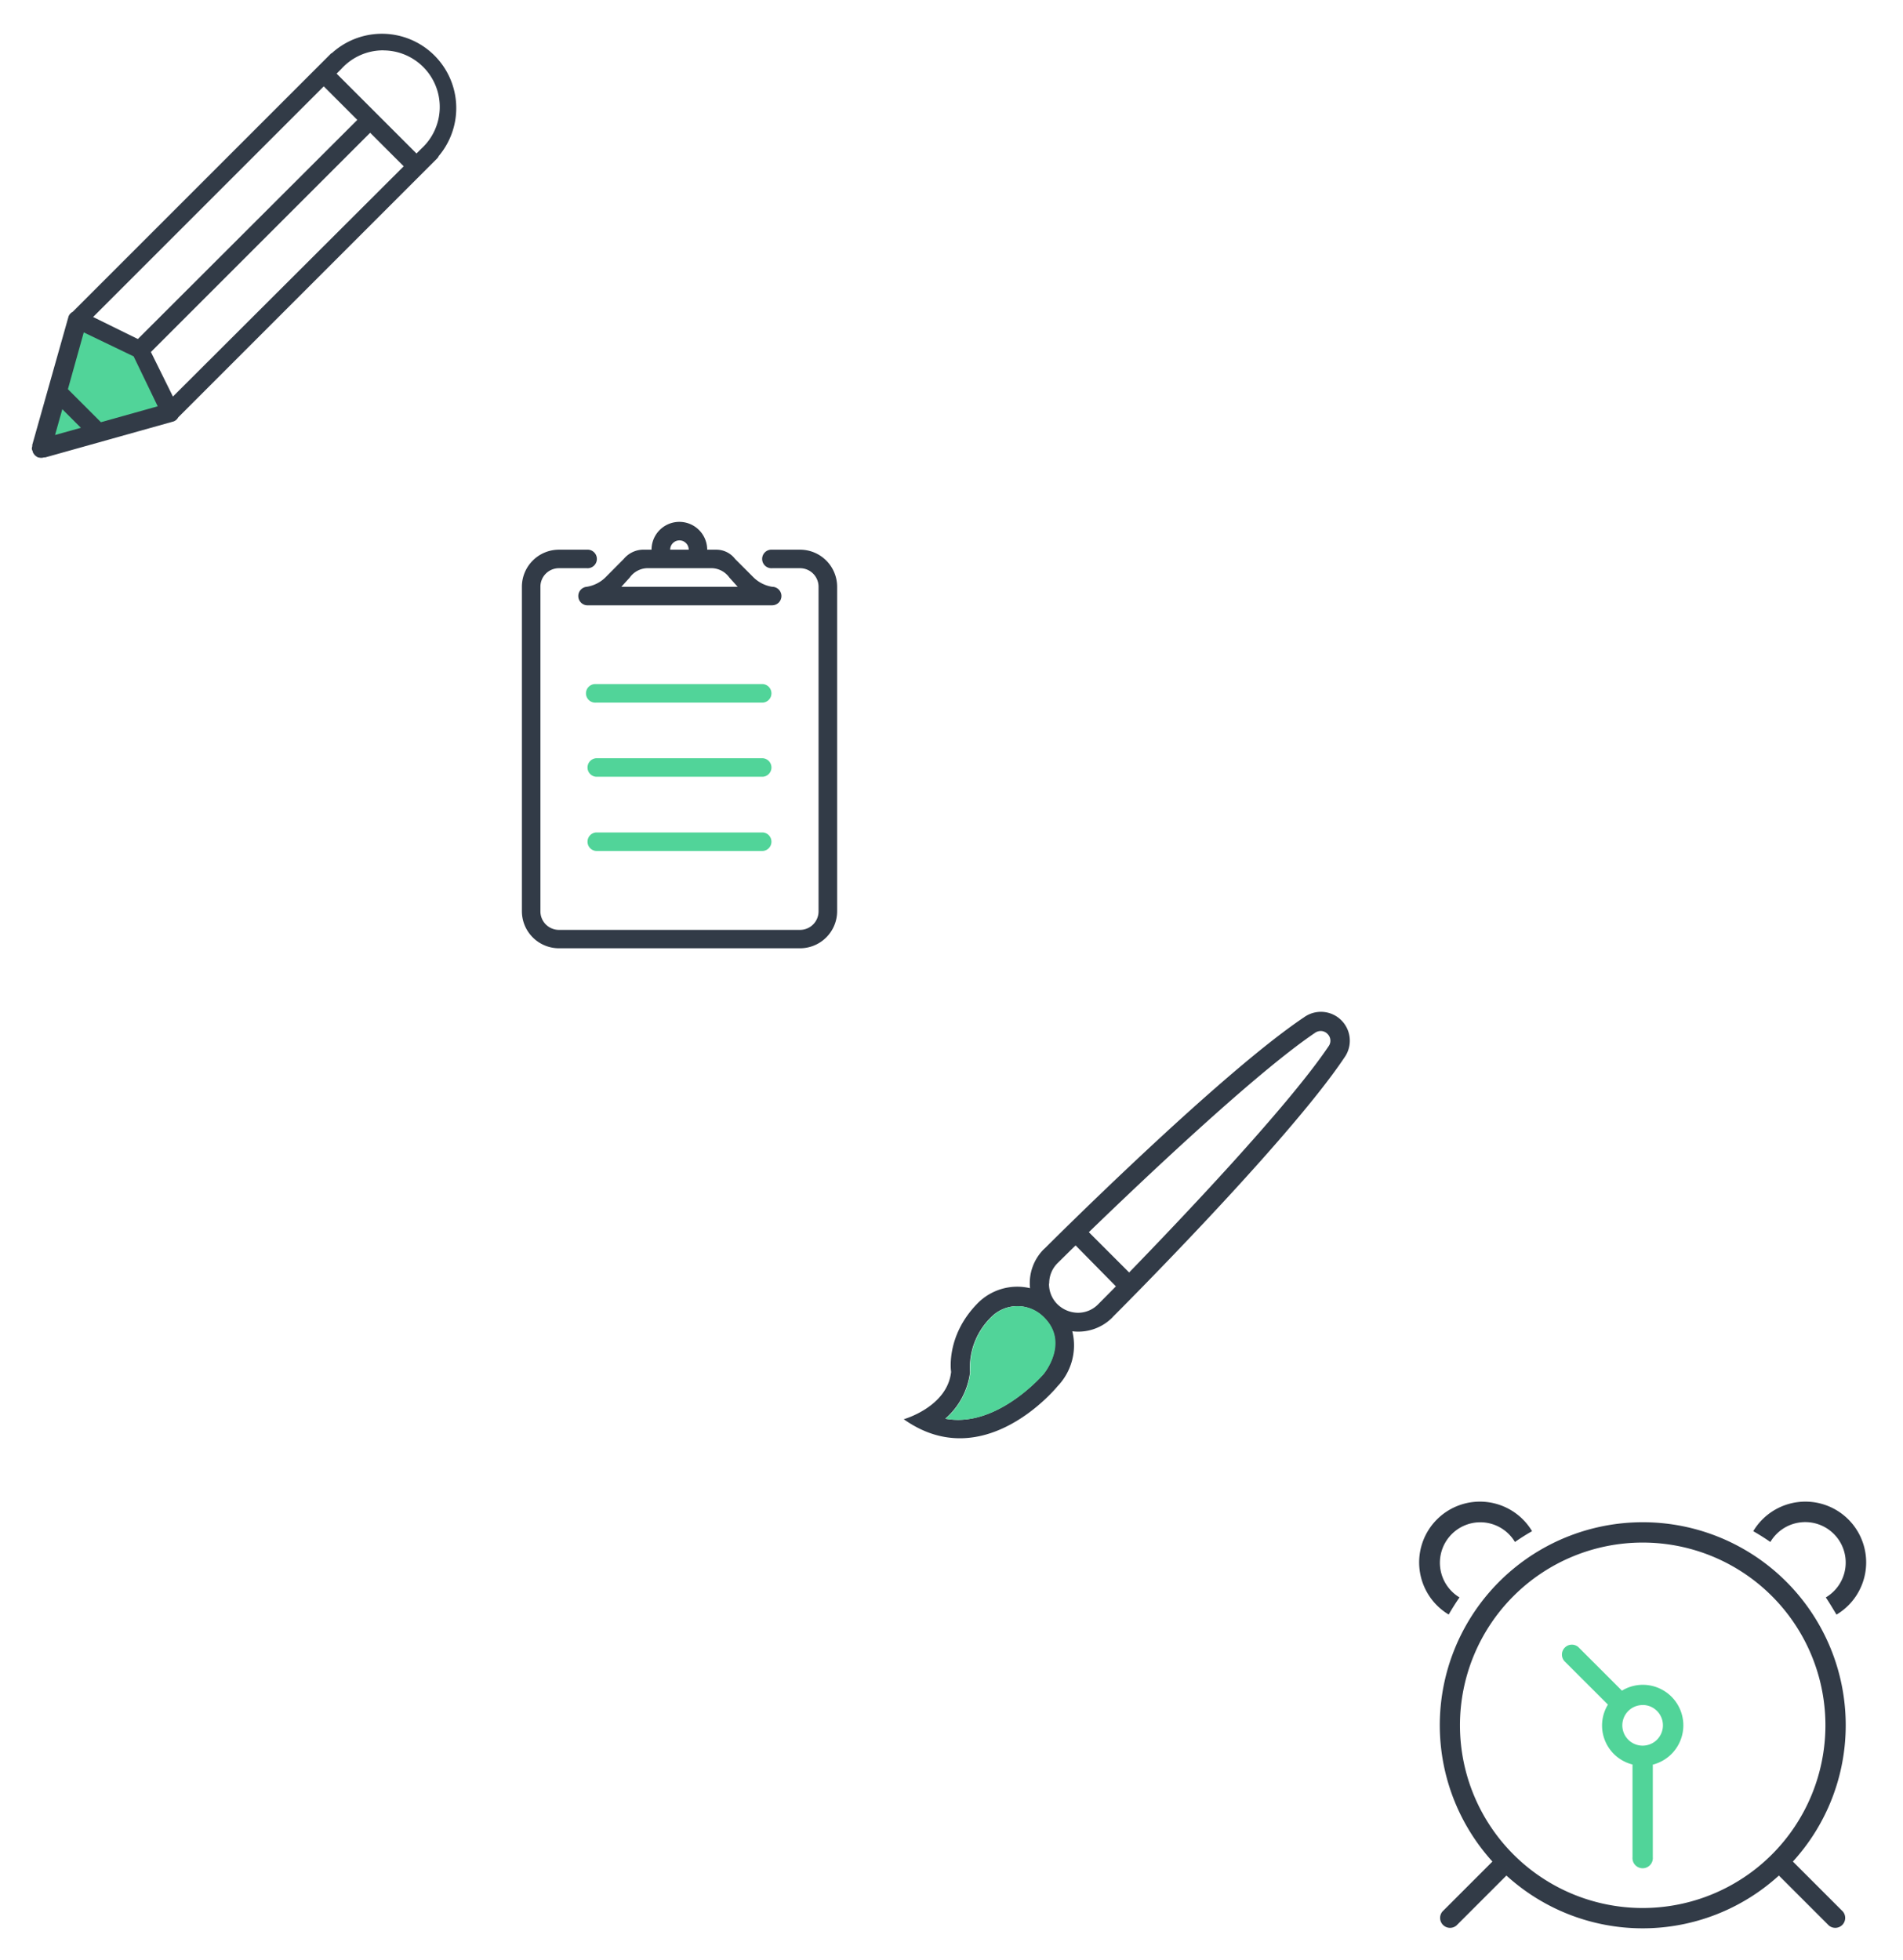 <?xml version="1.0" encoding="utf-8"?><svg width="299" height="308" viewBox="0 0 299 308" xmlns="http://www.w3.org/2000/svg" xmlns:xlink="http://www.w3.org/1999/xlink"><svg viewBox="-5 -5 76.96 77" width="76.96" height="77" id="icon-advantages-1"><title>icon-advantages-1</title><g data-name="Layer 1"><path d="M63.94 19.51a1.39 1.39 0 0 1-.27.4L23 60.58a1.38 1.38 0 0 1-.69.63L2.12 66.87H1.91a1.55 1.55 0 0 1-.42.07 1.35 1.35 0 0 1-.41-.06H1a1.37 1.37 0 0 1-.35-.21 1.29 1.29 0 0 1-.16-.13 1.29 1.29 0 0 1-.13-.16 1.39 1.39 0 0 1-.21-.35v-.09a1.44 1.44 0 0 1-.15-.41 1.61 1.61 0 0 1 .07-.42v-.07-.14l5.71-20.21a1.39 1.39 0 0 1 .64-.69l40-40 .19-.19.44-.44h.07a11.68 11.68 0 0 1 16.82 16.14zm-5.51 1.62l-5.27-5.27-34.45 34.45 3.46 7zM16.66 48.27l34.48-34.43-5.27-5.27L9.63 44.81zM55.18 2.91a8.85 8.85 0 0 0-6.54 2.91l-.75.75 12.55 12.55.77-.77a8.88 8.88 0 0 0-6-15.43z" fill="#323b47"/><path fill="#51d499" d="M3.65 63.35l4.06-1.13-2.92-2.92-1.14 4.05zM5.67 56.15l5.19 5.19 8.92-2.5L16 51l-7.84-3.77z"/></g></svg><svg viewBox="-5 -5 59.52 77" width="59.52" height="77" id="icon-advantages-2" x="77" y="77"><title>icon-advantages-2</title><g data-name="Layer 1"><path d="M43.7 67H5.83A5.83 5.83 0 0 1 0 61.17v-51a5.83 5.83 0 0 1 5.83-5.8h4.37a1.46 1.46 0 1 1 0 2.91H5.83a2.91 2.91 0 0 0-2.92 2.92v51a2.91 2.91 0 0 0 2.91 2.91H43.7a2.91 2.91 0 0 0 2.91-2.91v-51a2.91 2.91 0 0 0-2.91-2.92h-4.37a1.46 1.46 0 1 1 0-2.91h4.37a5.83 5.83 0 0 1 5.83 5.83v51A5.83 5.83 0 0 1 43.7 67zm-2.92-55.35a1.46 1.46 0 0 1-1.46 1.46H10.2a1.46 1.46 0 0 1 0-2.91 5.39 5.39 0 0 0 2.91-1.46L16 5.83a4.05 4.05 0 0 1 2.91-1.46h1.46a4.37 4.37 0 1 1 8.74 0h1.46a3.71 3.71 0 0 1 2.93 1.46l2.91 2.91a5.39 5.39 0 0 0 2.91 1.46 1.46 1.46 0 0 1 1.46 1.45zm-16-8.74a1.46 1.46 0 0 0-1.48 1.46h2.91a1.46 1.46 0 0 0-1.45-1.46zm7.81 5.83a3.5 3.5 0 0 0-2.65-1.46H19.6a3.5 3.5 0 0 0-2.65 1.46l-1.32 1.46H33.9z" fill="#323b47"/><path d="M37.87 51.71H11.65a1.46 1.46 0 0 1 0-2.91h26.22a1.46 1.46 0 0 1 0 2.91zM37.87 40.05H11.65a1.46 1.46 0 0 1 0-2.91h26.22a1.46 1.46 0 0 1 0 2.91zM37.87 28.4H11.65a1.46 1.46 0 1 1 0-2.91h26.22a1.46 1.46 0 0 1 0 2.91z" fill="#51d499"/></g></svg><svg viewBox="-5 -5 80.08 77" width="80.08" height="77" id="icon-advantages-3" x="137" y="154"><title>icon-advantages-3</title><g data-name="Layer 1"><path d="M69.22 7.19c-9 13.44-36.28 40.64-36.28 40.64l-.19.21a7.56 7.56 0 0 1-6.27 2.14 9.27 9.27 0 0 1-2.33 8.65S12.69 73 0 64c0 0 6.84-1.92 7.44-7.44 0 0-.91-5.57 4.11-10.72a8.74 8.74 0 0 1 8.29-2.43A7.54 7.54 0 0 1 22 37.29l.21-.19S49.41 9.88 62.88.85a4.54 4.54 0 0 1 6.34 6.34zM22 48a5.86 5.86 0 0 0-4.16-1.77A5.8 5.8 0 0 0 13.68 48a11.08 11.08 0 0 0-3.27 8.65 11.59 11.59 0 0 1-3.89 7.27 10.86 10.86 0 0 0 2 .18c7.23 0 13.33-7.1 13.39-7.16S26 52 22 48zm.82-5.3a4.48 4.48 0 0 0 1.3 3.21 4.67 4.67 0 0 0 3.27 1.36 4.41 4.41 0 0 0 3.15-1.33l2.37-2.39.42-.43L27 36.69l-.44.42-2.37 2.34a4.46 4.46 0 0 0-1.34 3.21zM66.6 3.48A1.48 1.48 0 0 0 65.54 3a1.61 1.61 0 0 0-1 .34c-9.44 6.4-27.38 23.45-35.46 31.27l6.33 6.33c7.83-8.07 24.92-26 31.33-35.53a1.48 1.48 0 0 0-.14-1.93z" fill="#323b47"/><path d="M22.07 48a5.86 5.86 0 0 0-4.16-1.77A5.8 5.8 0 0 0 13.73 48a11.08 11.08 0 0 0-3.27 8.65 11.59 11.59 0 0 1-3.89 7.27 10.86 10.86 0 0 0 2 .18c7.23 0 13.33-7.1 13.39-7.16s4.12-4.94.11-8.94z" fill="#51d499"/></g></svg><svg viewBox="-5 -5 80.19 77" width="80.19" height="77" id="icon-advantages-4" x="218" y="231"><title>icon-advantages-4</title><g data-name="Layer 1"><path d="M65.57 17.73c-.57-.93-1.09-1.83-1.7-2.73a6.36 6.36 0 1 0-8.71-8.71c-.87-.61-1.77-1.17-2.69-1.7a9.55 9.55 0 1 1 13.1 13.1z" fill="#323b47"/><path d="M67 35.09a31.75 31.75 0 0 1-8.3 21.41l7.84 7.84a1.56 1.56 0 0 1-2.2 2.2L56.5 58.7a31.77 31.77 0 0 1-42.81 0l-7.84 7.84a1.56 1.56 0 0 1-2.2-2.2l7.84-7.84A31.89 31.89 0 1 1 67 35.09zM35.09 6.38a28.71 28.71 0 1 0 28.72 28.71A28.71 28.71 0 0 0 35.09 6.38z" fill="#323b47"/><path d="M36.69 41.25v14.58a1.6 1.6 0 1 1-3.19 0V41.25a6.31 6.31 0 0 1-3.86-9.41L22.79 25a1.56 1.56 0 0 1 2.2-2.2l6.85 6.85a6.31 6.31 0 0 1 3.26-.92 6.37 6.37 0 0 1 1.6 12.54zm-1.6-9.34a3.19 3.19 0 1 0 3.19 3.19 3.19 3.19 0 0 0-3.19-3.2z" fill="#51d499"/><path d="M9.57 3.19A6.36 6.36 0 0 0 6.32 15c-.61.87-1.17 1.77-1.7 2.69a9.55 9.55 0 1 1 13.1-13.1c-.93.53-1.82 1.09-2.69 1.7a6.35 6.35 0 0 0-5.46-3.1z" fill="#323b47"/></g></svg></svg>